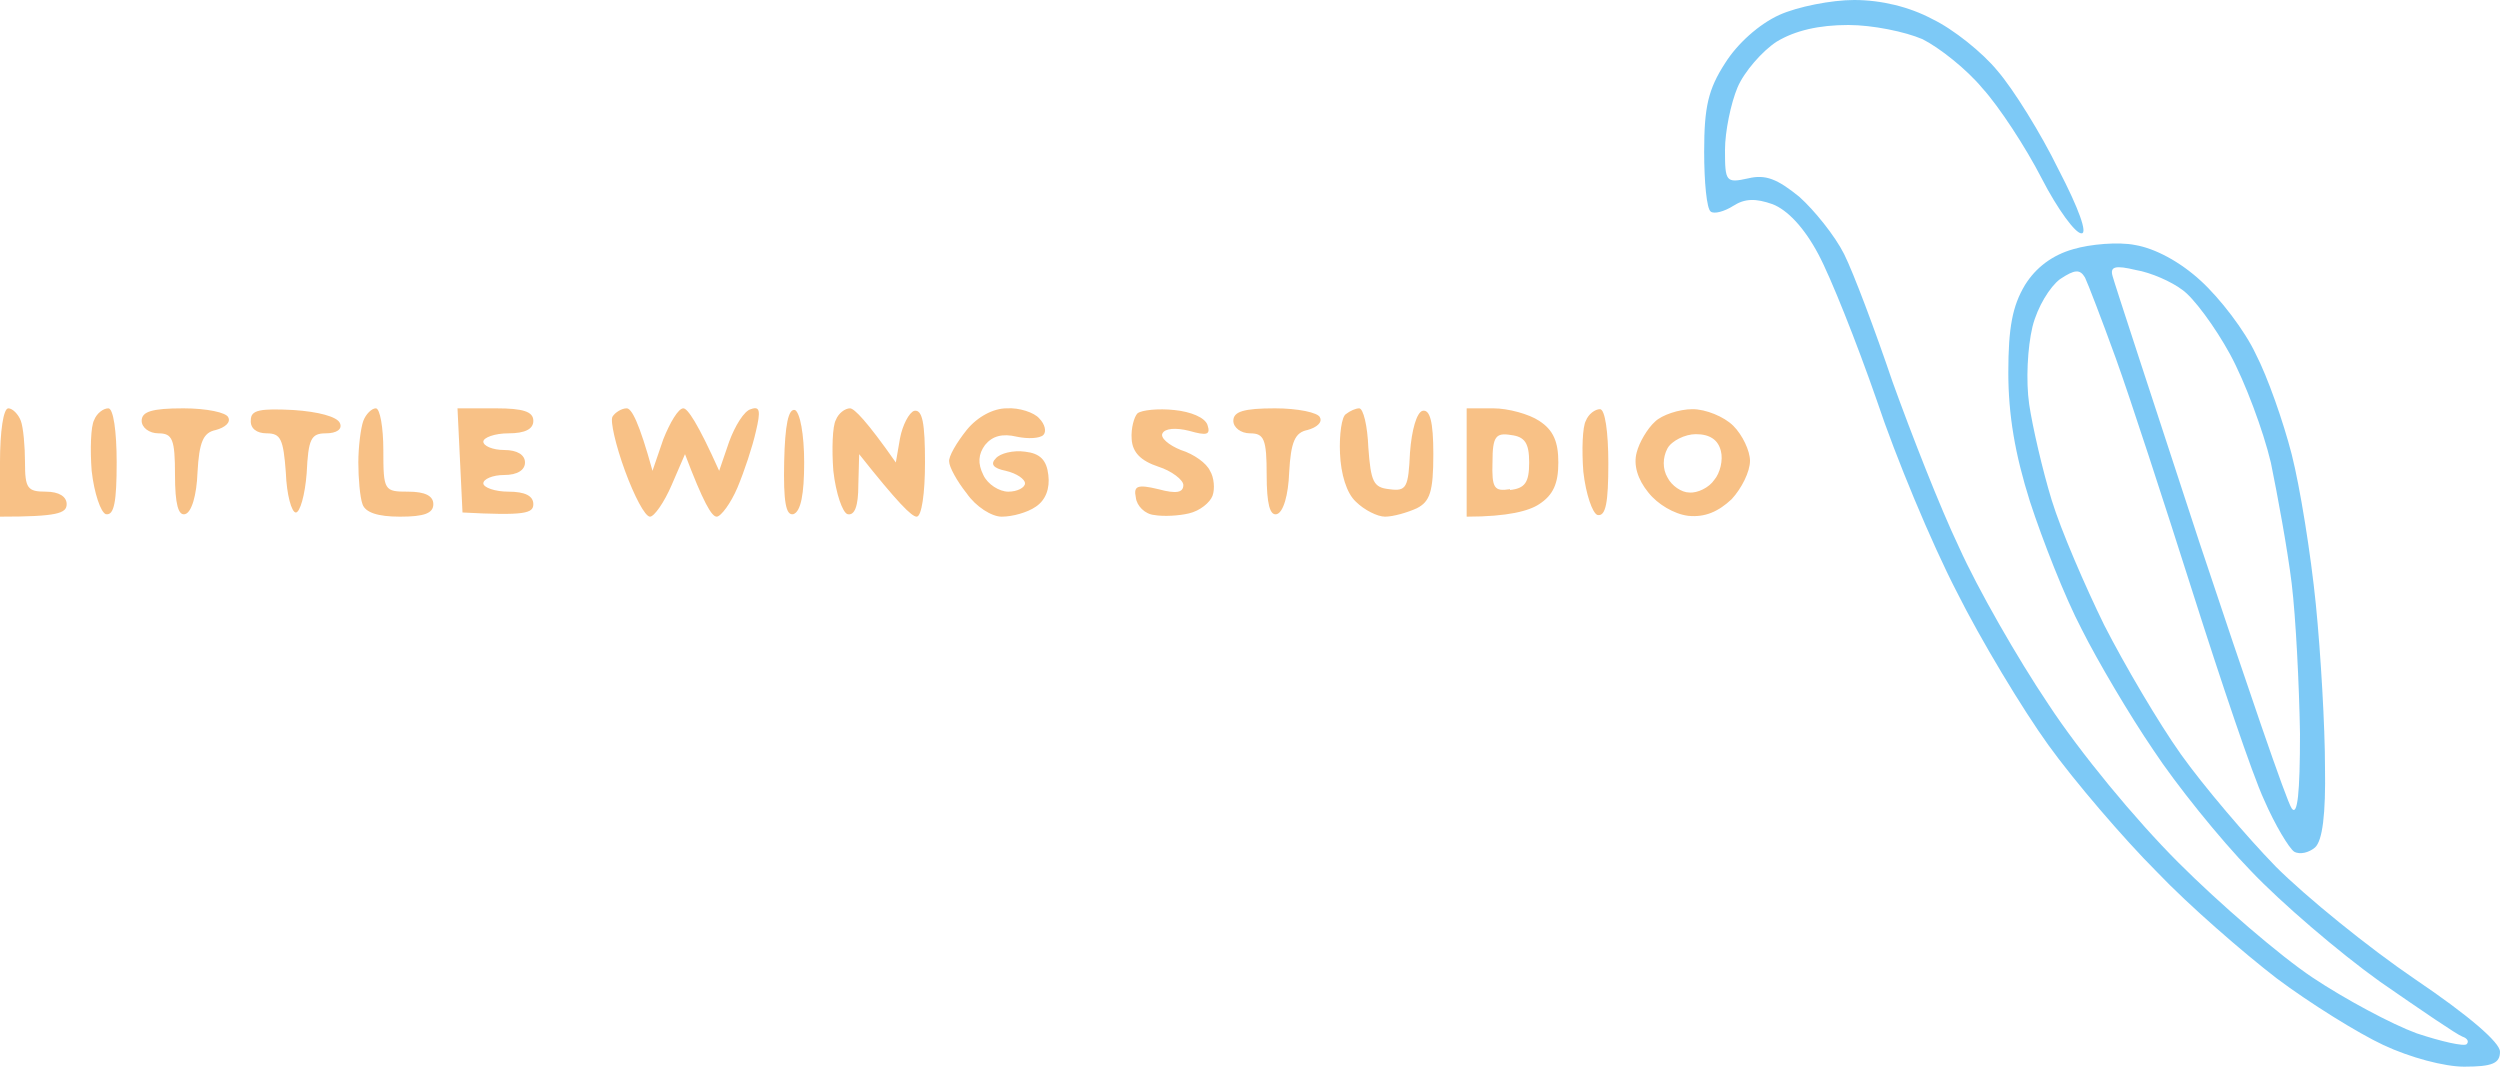 <svg version="1.2" xmlns="http://www.w3.org/2000/svg" viewBox="0 0 300 128" width="300" height="128">
	<title>little wing studio</title>
	<style>
		.s0 { opacity: .7;fill: #46b2f3 } 
		.s1 { opacity: .7;fill: #f6a753 } 
	</style>
	<g id="Background">
		<path id="Path 0" fill-rule="evenodd" class="s0" d="m222.5 0c3.2 0 6.6 0.8 9.4 2.3 2.5 1.2 6 4 7.8 6.2 1.9 2.2 5.2 7.5 7.3 11.8 2.5 4.8 3.5 7.7 2.8 7.7-0.7 0.1-2.9-2.9-4.8-6.6-1.9-3.7-5.1-8.6-7.1-10.8-1.9-2.3-5.2-4.9-7.2-5.9-2.1-0.9-6-1.7-8.9-1.7q-5.3 0-8.6 2c-1.7 1.1-3.9 3.6-4.7 5.5-0.8 1.9-1.5 5.3-1.5 7.5 0 3.8 0.1 4 2.8 3.4 2.1-0.5 3.5 0.1 6.1 2.2 1.8 1.6 4.3 4.7 5.4 6.9 1.1 2.2 3.7 9.1 5.8 15.3 2.2 6.1 5.7 15.1 8 19.9 2.2 4.9 7 13.3 10.7 18.8 3.8 5.8 10.4 13.8 15.6 19 5 5 12.2 11.2 16.1 13.8 3.9 2.6 9.5 5.6 12.5 6.7 3 1 5.7 1.6 6 1.3 0.3-0.3 0.1-0.7-0.5-0.9-0.6-0.2-5-3.2-9.9-6.6-4.9-3.5-11.9-9.5-15.5-13.3-3.7-3.8-9-10.4-11.7-14.5-2.8-4.1-6.7-10.7-8.6-14.5-2-3.8-4.7-10.7-6.2-15.3-1.8-5.7-2.6-10.4-2.6-15.5 0-5.4 0.5-8 2-10.5 1.3-2.1 3.3-3.6 5.8-4.3 2-0.6 5.4-0.9 7.4-0.5 2.4 0.4 5.4 2 7.9 4.3 2.3 2.1 5.3 6 6.6 8.8 1.4 2.7 3.3 8.1 4.3 12 1 3.9 2.3 12 2.9 18 0.6 6 1.1 14.8 1.1 19.5 0.1 5.7-0.3 8.9-1.2 9.7-0.7 0.6-1.8 0.9-2.5 0.5-0.6-0.4-2.3-3.2-3.6-6.2-1.4-3-5.2-14.3-8.6-25-3.4-10.7-7.5-23.3-9.2-28-1.7-4.7-3.4-9.1-3.7-9.7-0.6-1-1.2-1-3 0.2-1.2 0.9-2.7 3.3-3.3 5.7-0.6 2.5-0.8 6.5-0.4 9.3 0.4 2.7 1.6 7.9 2.7 11.5 1.1 3.6 4 10.3 6.3 15 2.4 4.7 6.5 11.7 9.2 15.5 2.7 3.8 7.9 9.9 11.4 13.5 3.6 3.6 11.1 9.7 16.7 13.5 6.5 4.4 10.2 7.6 10.2 8.7 0 1.4-0.9 1.8-4.3 1.8-2.4 0-6.5-1.1-9.7-2.6-3-1.4-8.8-5-12.8-8-3.9-3-10.5-8.7-14.4-12.8-4-4-9.9-10.9-13-15.2-3.1-4.3-8.1-12.6-11-18.4-3-5.8-7.3-16.1-9.6-23-2.4-6.9-5.5-14.7-7-17.5-1.7-3.2-3.7-5.3-5.5-6-2-0.7-3.3-0.7-4.7 0.2-1.1 0.7-2.3 1-2.7 0.7-0.5-0.3-0.8-3.6-0.8-7.2 0-5.4 0.5-7.5 2.5-10.6 1.5-2.4 4.1-4.7 6.5-5.8 2.2-1 6.3-1.8 9-1.8zm41.4 65c5.6 16.8 10.5 31.2 11.1 32 0.7 1 1-1.8 1-9-0.1-5.8-0.5-13.9-1-18-0.5-4.1-1.7-10.6-2.5-14.5-0.9-3.8-3.1-9.7-4.9-13-1.8-3.3-4.4-6.8-5.7-7.7-1.3-1-3.8-2.1-5.6-2.4-2.5-0.6-3.1-0.4-2.8 0.7 0.2 0.8 4.9 15.1 10.4 31.9z"/>
		<path id="Path 1" fill-rule="evenodd" class="s1" d="m1 49c0.5 0 1.2 0.7 1.5 1.5 0.3 0.8 0.5 3.1 0.5 5 0 3.1 0.3 3.5 2.5 3.5 1.6 0 2.5 0.6 2.5 1.5 0 1.1-1.1 1.5-8 1.5v-6.5c0-3.7 0.4-6.5 1-6.5zm12 0c0.6 0 1 2.7 1 6.5 0 4.7-0.3 6.4-1.3 6.2-0.6-0.2-1.4-2.5-1.7-5.2-0.2-2.6-0.1-5.4 0.3-6.1 0.3-0.8 1.1-1.4 1.7-1.4zm9 0c2.8 0 5.2 0.5 5.4 1.1 0.3 0.6-0.4 1.2-1.5 1.5-1.5 0.3-2 1.4-2.2 5.1-0.1 2.7-0.7 4.8-1.5 5-0.8 0.2-1.2-1.2-1.2-4.7 0-4.3-0.3-5-2-5-1.1 0-2-0.7-2-1.5 0-1.1 1.2-1.5 5-1.5zm13.2 0.2c3 0.2 5.3 0.8 5.6 1.6 0.3 0.7-0.4 1.2-1.7 1.2-1.8 0-2.1 0.7-2.3 4.8-0.2 2.6-0.8 4.7-1.3 4.7-0.5 0-1.1-2.1-1.2-4.8-0.3-4-0.6-4.7-2.3-4.7-1.2 0-2-0.6-1.9-1.6 0-1.2 1.1-1.4 5.1-1.2zm9.9-0.2c0.5 0 0.9 2.3 0.9 5 0 4.9 0.1 5 3 5q3 0 3 1.5c0 1.1-1.1 1.5-4 1.5q-4 0-4.5-1.5c-0.3-0.8-0.5-3.1-0.5-5 0-1.9 0.3-4.2 0.6-5 0.3-0.8 1-1.5 1.5-1.5zm9.8 0h4.6c3.3 0 4.5 0.4 4.5 1.5q0 1.5-3 1.5c-1.6 0-3 0.5-3 1 0 0.5 1.1 1 2.5 1 1.6 0 2.5 0.6 2.5 1.5 0 0.9-0.9 1.5-2.5 1.5-1.4 0-2.5 0.5-2.5 1 0 0.5 1.4 1 3 1q3 0 3 1.5c0 1.1-1 1.4-8.5 1zm20.3 0c0.6 0 1.5 1.7 3.1 7.5l1.3-3.8c0.8-2 1.8-3.7 2.4-3.7 0.5 0 1.7 1.7 4.3 7.5l1.2-3.5c0.7-1.9 1.8-3.7 2.6-3.9 1.1-0.4 1.2 0.2 0.6 2.7-0.4 1.8-1.4 4.8-2.2 6.7-0.8 1.9-2 3.5-2.5 3.5-0.6 0-1.6-1.7-3.8-7.5l-1.6 3.7c-0.9 2.1-2.1 3.8-2.6 3.8-0.6 0-1.9-2.5-3-5.5-1.1-3-1.8-6-1.5-6.5 0.3-0.5 1.1-1 1.7-1zm20.2 0.2c0.6 0.3 1.1 2.9 1.1 6.3 0 3.8-0.4 5.9-1.3 6.2-0.9 0.2-1.2-1.5-1.1-6.3 0.1-4.4 0.5-6.4 1.3-6.2zm6.6-0.2c0.5 0 2 1.5 5.5 6.5l0.5-2.9c0.3-1.6 1.1-3.1 1.7-3.3 1-0.2 1.3 1.5 1.3 6.2 0 3.7-0.4 6.5-1 6.5-0.6 0-2.3-1.7-6.9-7.5l-0.1 3.7q0 3.8-1.3 3.5c-0.6-0.2-1.4-2.5-1.7-5.2-0.2-2.6-0.1-5.4 0.3-6.1 0.3-0.8 1.1-1.4 1.7-1.4zm18.8 0c1.5-0.1 3.3 0.5 3.9 1.2 0.7 0.7 0.9 1.6 0.5 2-0.4 0.4-1.8 0.5-3.2 0.2-1.7-0.4-2.9-0.1-3.8 1-0.8 1.1-0.9 2.2-0.2 3.6 0.5 1.1 1.9 2 3 2 1.1 0 2-0.5 2-1 0-0.5-1-1.2-2.3-1.5-1.5-0.3-1.9-0.8-1.2-1.5 0.5-0.6 2.1-1 3.5-0.8 1.8 0.2 2.6 1 2.8 2.8 0.2 1.6-0.3 3-1.5 3.8-1 0.7-2.8 1.2-4.1 1.2-1.2 0-3.1-1.2-4.2-2.8-1.2-1.5-2.1-3.2-2.1-3.8-0.1-0.6 0.9-2.3 2.1-3.8 1.3-1.6 3.2-2.6 4.8-2.6zm20.1 0.2c2 0.2 3.7 0.9 4 1.8 0.4 1.2-0.1 1.3-2.2 0.7-1.6-0.4-2.9-0.3-3.2 0.3-0.3 0.5 0.7 1.4 2.2 2 1.6 0.5 3.1 1.6 3.5 2.5 0.5 0.8 0.6 2.2 0.3 3-0.3 0.8-1.5 1.8-2.8 2.1-1.2 0.3-3.1 0.4-4.2 0.2-1.1-0.1-2.1-1.1-2.2-2.1-0.3-1.4 0.2-1.6 2.7-1 2.2 0.6 3 0.4 3-0.5 0-0.6-1.4-1.7-3-2.2-2.1-0.7-3.1-1.7-3.2-3.3-0.1-1.3 0.3-2.7 0.7-3.1 0.5-0.4 2.5-0.6 4.4-0.4zm12.1-0.2c2.7 0 5.2 0.5 5.4 1.1 0.3 0.6-0.4 1.2-1.5 1.5-1.5 0.3-2 1.4-2.2 5.1-0.1 2.7-0.7 4.8-1.5 5-0.8 0.2-1.2-1.2-1.2-4.7 0-4.3-0.3-5-2-5-1.1 0-2-0.7-2-1.5 0-1.1 1.2-1.5 5-1.5zm10.1 0c0.5 0 1 2.1 1.1 4.7 0.3 4.1 0.6 4.8 2.5 5 2.1 0.3 2.3-0.2 2.5-4.4 0.2-2.7 0.8-4.8 1.5-5 0.9-0.2 1.3 1.3 1.3 5.2 0 4.5-0.4 5.7-2 6.5-1.1 0.5-2.8 1-3.8 1-0.9 0-2.5-0.8-3.5-1.8-1.1-1-1.8-3.3-1.9-5.8-0.1-2.2 0.2-4.4 0.7-4.7 0.5-0.4 1.2-0.7 1.6-0.7zm12.9 0h3.2c1.8 0 4.3 0.7 5.5 1.5 1.7 1.1 2.3 2.5 2.3 5 0 2.5-0.6 3.9-2.3 5-1.2 0.8-3.7 1.5-8.7 1.5zm5.2 9.8c1.8-0.2 2.3-0.9 2.3-3.3 0-2.3-0.5-3.1-2.2-3.3-1.8-0.3-2.2 0.2-2.2 3.2-0.1 3.2 0.2 3.6 2.1 3.3zm10.8-9.7c0.6 0 1 2.7 1 6.5 0 4.7-0.3 6.4-1.3 6.2-0.6-0.2-1.4-2.5-1.7-5.2-0.2-2.6-0.1-5.4 0.3-6.1 0.3-0.8 1.1-1.4 1.7-1.4zm11.1 0c1.6 0 3.8 0.9 4.9 2 1.1 1.1 2 3 2 4.2 0 1.3-1 3.3-2.2 4.6-1.6 1.5-3.2 2.2-5.2 2-1.7-0.2-3.7-1.4-4.8-2.8-1.3-1.6-1.8-3.3-1.4-4.8 0.3-1.2 1.3-2.9 2.2-3.7 0.8-0.8 2.9-1.5 4.5-1.5zm-3 8.2c0.5 1 1.7 1.8 2.6 1.8 1 0.1 2.4-0.6 3-1.5 0.7-0.8 1.1-2.4 0.8-3.5q-0.5-2-3-2c-1.3 0-2.9 0.8-3.4 1.7-0.6 1.1-0.6 2.5 0 3.5z"/>
	</g>
</svg>